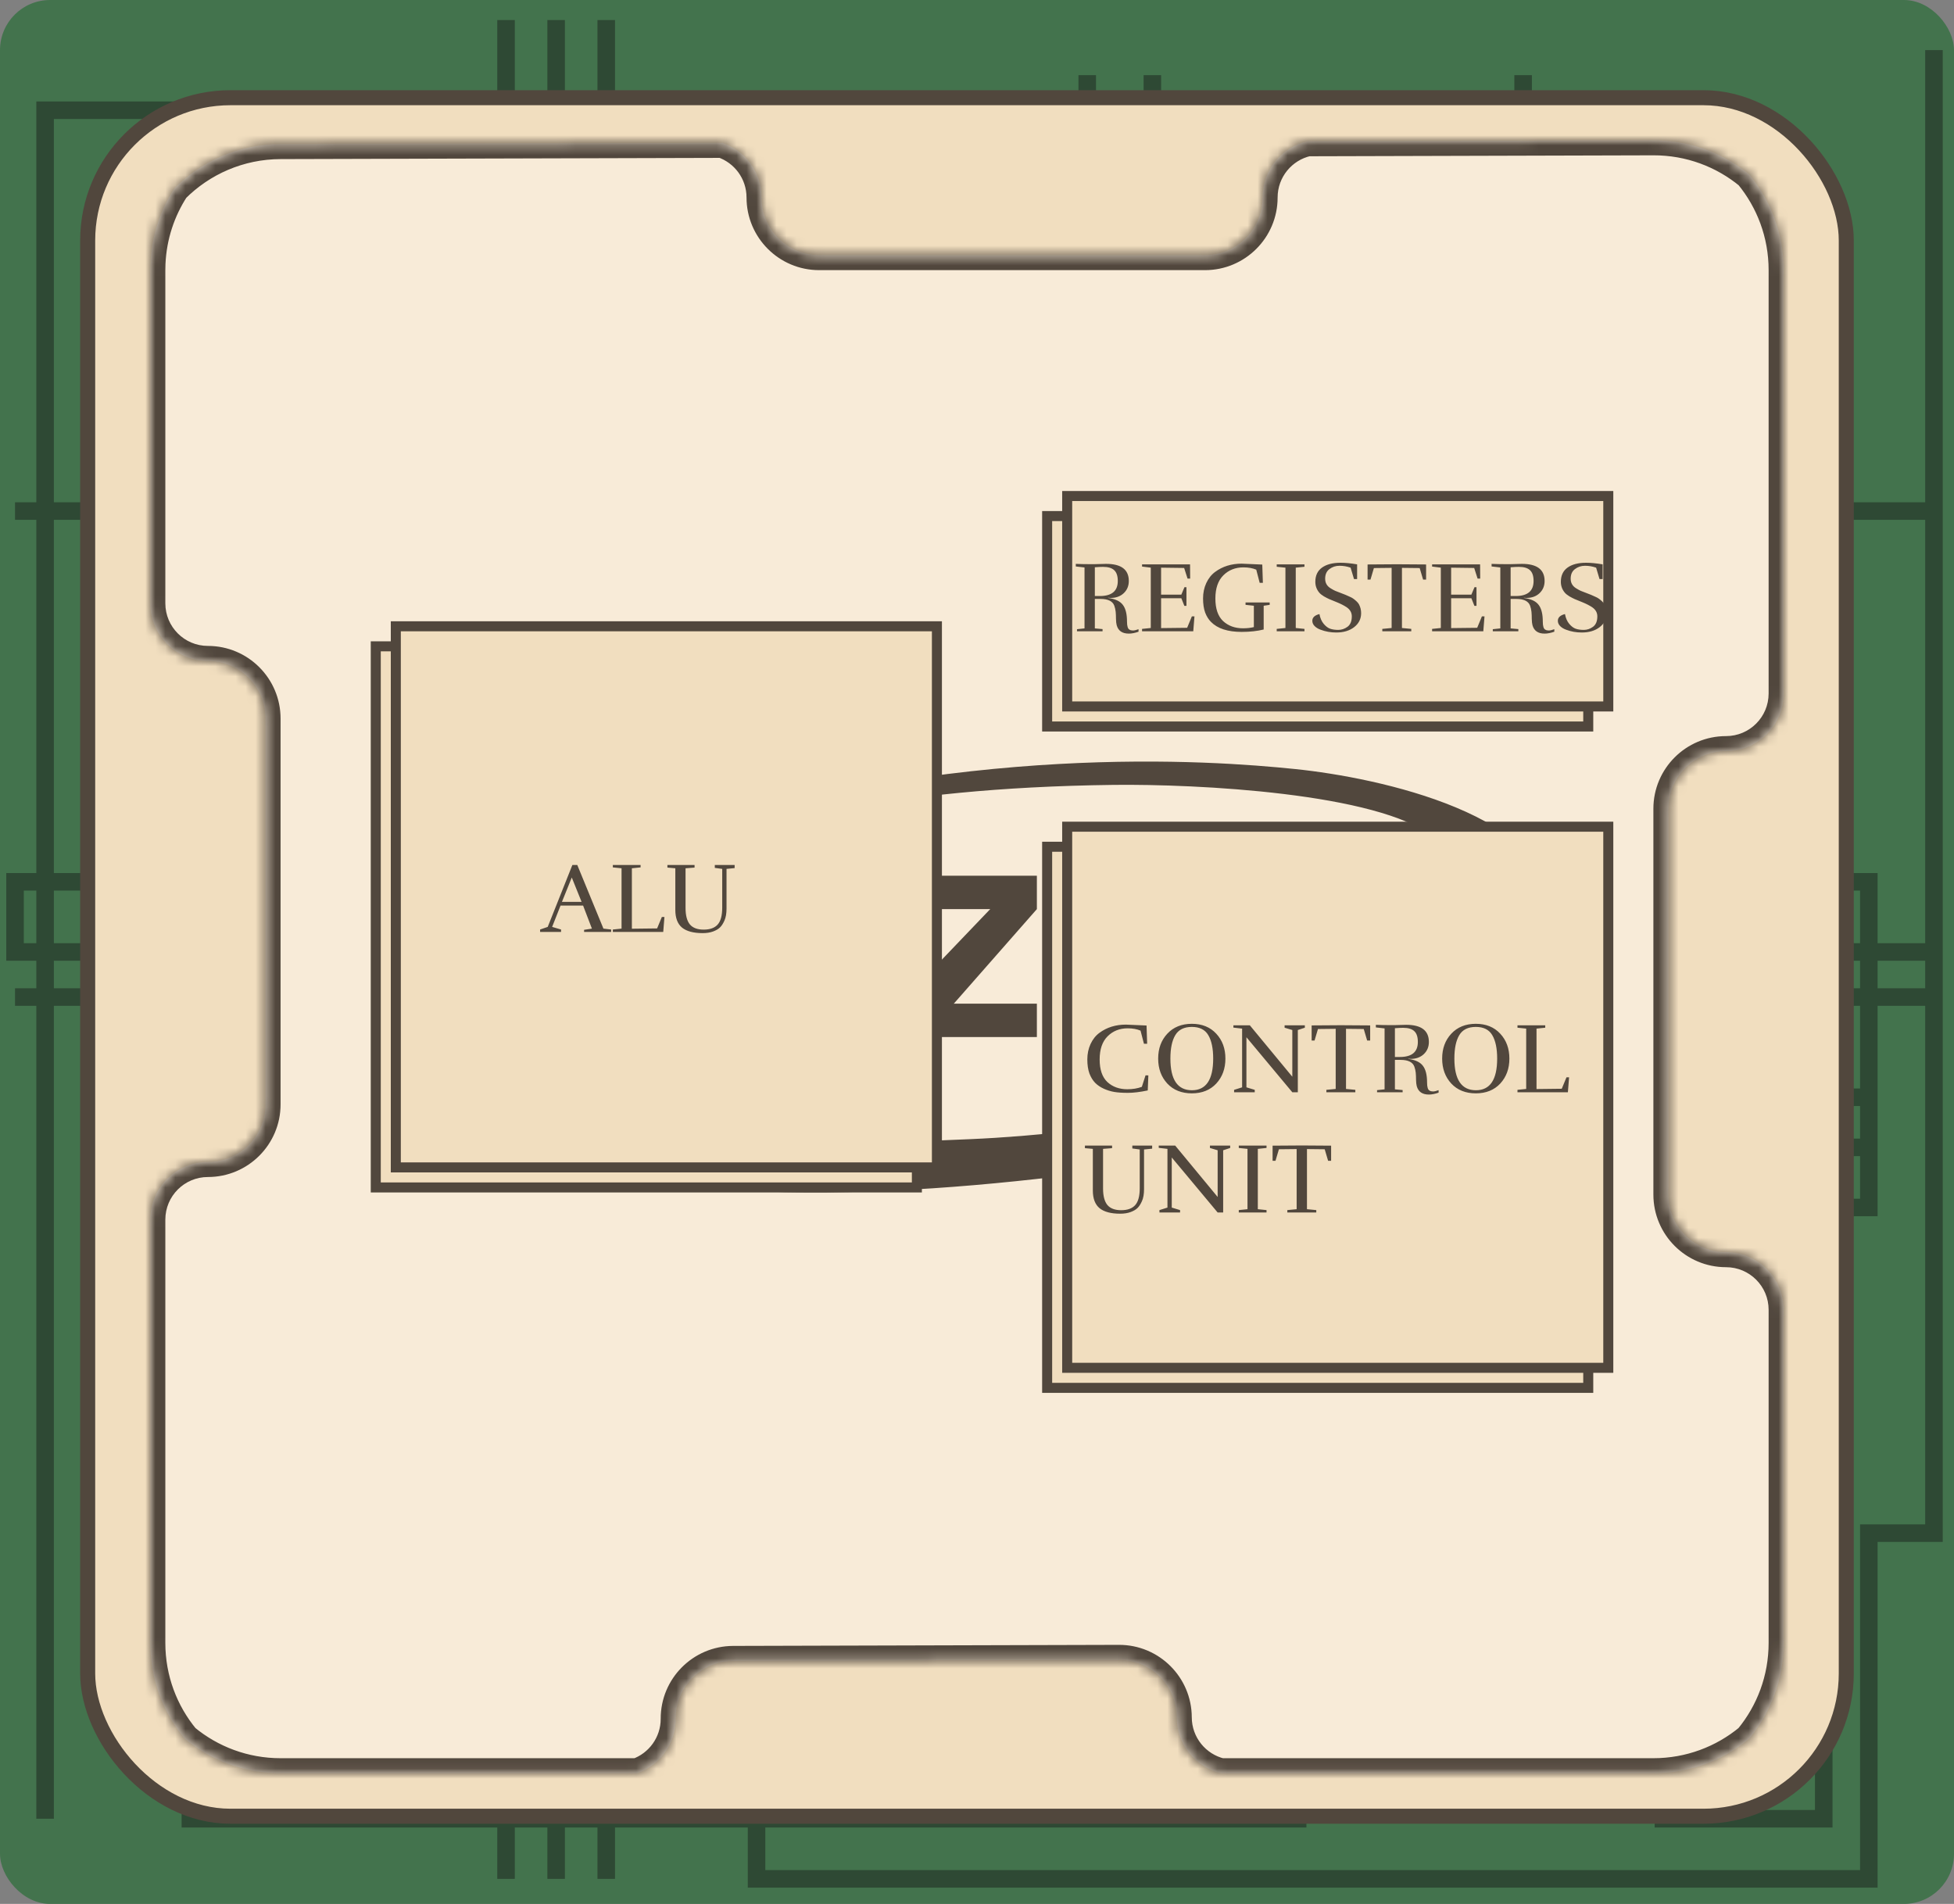 <svg width="195" height="190" viewBox="0 0 195 190" fill="none" xmlns="http://www.w3.org/2000/svg">
<rect x="0" y="0" width="195" height="190" fill="#808080" stroke="none"/>
<rect width="195" height="190" rx="5" fill="#43734D"/>
<path d="M29.5 134H108.5V172.5M100.5 172.5V142H29.5M29.5 150.5H91.5V172.5M65.5 109.5V64M65.5 18.5V34.5M65.5 64H142.5M65.5 64V34.5M152 7.5V114.5M152 177V156M82.5 109.5H108.5M186.5 109.5H115M152 120.5H186.5V88H1.5V95H193M152 120.5V114.5M152 120.5V156M152 114.5H186.5M152 156H129.5V181.5H19V172.5H75.5M75.5 172.5V161H15.5V34.5H65.5M75.5 172.5V187.5H186.5V153H193V5M108.5 109.5V7.5M108.5 109.5H115M115 7.5V109.5M136 145.5V120.5H100.5V82.5H166V181.5H182V172.5V28H15.5V21H172V11H15.5H4.5V181.5M193 99.5H1.5M1.5 51H193M50.5 2V187.5M55.5 187.5V2M60.5 2V187.5" stroke="#2E4934" stroke-width="1.75"/>
<line x1="28.875" y1="61" x2="28.875" y2="157" stroke="#2E4934" stroke-width="1.75"/>
<path d="M28 110.5H82.5V75.5" stroke="#2E4934" stroke-width="1.75"/>
<rect x="8.75" y="9.75" width="175.5" height="171.5" rx="14.25" fill="#F1DEBF" stroke="#51473D" stroke-width="1.5"/>
<mask id="path-6-inside-1" fill="white">
<path fill-rule="evenodd" clip-rule="evenodd" d="M63.597 176.959H28C24.367 176.959 21.036 175.667 18.44 173.519C16.291 170.923 15 167.592 15 163.959V121.709C15 118.533 17.574 115.959 20.75 115.959C23.926 115.959 26.5 113.385 26.5 110.209V71.709C26.5 68.533 23.926 65.959 20.75 65.959C17.574 65.959 15 63.385 15 60.209V26.959C15 26.727 15.005 26.497 15.016 26.268C15.14 23.516 16.007 20.957 17.419 18.787C20.125 16.072 23.866 14.388 28.001 14.377L72.078 14.256C74.358 15.02 76 17.172 76 19.709C76 22.885 78.574 25.459 81.75 25.459H120.25C123.426 25.459 126 22.885 126 19.709C126 16.962 127.926 14.665 130.501 14.095L165.001 14C168.637 13.99 171.974 15.274 174.576 17.419C176.715 20.012 178 23.335 178 26.959V69.209C178 72.385 175.426 74.959 172.25 74.959C169.074 74.959 166.5 77.533 166.5 80.709V119.209C166.5 122.385 169.074 124.959 172.25 124.959C175.426 124.959 178 127.533 178 130.709V163.959C178 167.583 176.715 170.907 174.575 173.5L174.56 173.519C171.964 175.667 168.633 176.959 165 176.959H121.844C119.321 176.357 117.441 174.091 117.434 171.382C117.425 168.206 114.843 165.639 111.668 165.647L73.168 165.753C69.992 165.762 67.425 168.343 67.434 171.519C67.441 174.029 65.838 176.169 63.597 176.959Z"/>
</mask>
<path fill-rule="evenodd" clip-rule="evenodd" d="M63.597 176.959H28C24.367 176.959 21.036 175.667 18.44 173.519C16.291 170.923 15 167.592 15 163.959V121.709C15 118.533 17.574 115.959 20.75 115.959C23.926 115.959 26.5 113.385 26.5 110.209V71.709C26.5 68.533 23.926 65.959 20.75 65.959C17.574 65.959 15 63.385 15 60.209V26.959C15 26.727 15.005 26.497 15.016 26.268C15.14 23.516 16.007 20.957 17.419 18.787C20.125 16.072 23.866 14.388 28.001 14.377L72.078 14.256C74.358 15.02 76 17.172 76 19.709C76 22.885 78.574 25.459 81.75 25.459H120.25C123.426 25.459 126 22.885 126 19.709C126 16.962 127.926 14.665 130.501 14.095L165.001 14C168.637 13.99 171.974 15.274 174.576 17.419C176.715 20.012 178 23.335 178 26.959V69.209C178 72.385 175.426 74.959 172.25 74.959C169.074 74.959 166.5 77.533 166.5 80.709V119.209C166.5 122.385 169.074 124.959 172.25 124.959C175.426 124.959 178 127.533 178 130.709V163.959C178 167.583 176.715 170.907 174.575 173.5L174.56 173.519C171.964 175.667 168.633 176.959 165 176.959H121.844C119.321 176.357 117.441 174.091 117.434 171.382C117.425 168.206 114.843 165.639 111.668 165.647L73.168 165.753C69.992 165.762 67.425 168.343 67.434 171.519C67.441 174.029 65.838 176.169 63.597 176.959Z" fill="#F8EBD8"/>
<path d="M63.597 176.959V178.459H63.854L64.096 178.374L63.597 176.959ZM18.44 173.519L17.285 174.475L17.375 174.584L17.484 174.674L18.44 173.519ZM15.016 26.268L13.517 26.2V26.2L15.016 26.268ZM17.419 18.787L16.357 17.728L16.247 17.838L16.162 17.969L17.419 18.787ZM28.001 14.377L28.006 15.877L28.001 14.377ZM72.078 14.256L72.555 12.833L72.321 12.755L72.074 12.756L72.078 14.256ZM130.501 14.095L130.497 12.595L130.335 12.595L130.177 12.63L130.501 14.095ZM165.001 14L164.997 12.5L165.001 14ZM174.576 17.419L175.733 16.465L175.641 16.353L175.53 16.262L174.576 17.419ZM174.575 173.5L175.731 174.456L175.732 174.455L174.575 173.5ZM174.56 173.519L175.516 174.674L175.626 174.583L175.716 174.474L174.56 173.519ZM121.844 176.959L121.496 178.418L121.668 178.459H121.844V176.959ZM117.434 171.382L115.934 171.386L117.434 171.382ZM111.668 165.647L111.664 164.147H111.664L111.668 165.647ZM73.168 165.753L73.164 164.253H73.164L73.168 165.753ZM67.434 171.519L68.934 171.515L67.434 171.519ZM63.597 175.459H28V178.459H63.597V175.459ZM28 175.459C24.729 175.459 21.733 174.298 19.397 172.363L17.484 174.674C20.338 177.037 24.005 178.459 28 178.459V175.459ZM19.596 172.562C17.661 170.226 16.5 167.23 16.5 163.959H13.5C13.5 167.954 14.922 171.621 17.285 174.475L19.596 172.562ZM16.5 163.959V121.709H13.5V163.959H16.5ZM16.5 121.709C16.5 119.362 18.403 117.459 20.75 117.459V114.459C16.746 114.459 13.5 117.705 13.5 121.709H16.5ZM20.75 117.459C24.754 117.459 28 114.213 28 110.209H25C25 112.556 23.097 114.459 20.75 114.459V117.459ZM28 110.209V71.709H25V110.209H28ZM28 71.709C28 67.705 24.754 64.459 20.75 64.459V67.459C23.097 67.459 25 69.362 25 71.709H28ZM20.75 64.459C18.403 64.459 16.5 62.556 16.5 60.209H13.5C13.5 64.213 16.746 67.459 20.75 67.459V64.459ZM16.5 60.209V26.959H13.5V60.209H16.5ZM16.5 26.959C16.5 26.75 16.505 26.542 16.514 26.336L13.517 26.2C13.506 26.452 13.5 26.705 13.5 26.959H16.5ZM16.514 26.336C16.626 23.859 17.405 21.558 18.677 19.605L16.162 17.969C14.608 20.357 13.654 23.173 13.517 26.2L16.514 26.336ZM18.482 19.846C20.919 17.401 24.283 15.887 28.006 15.877L27.997 12.877C23.448 12.889 19.332 14.744 16.357 17.728L18.482 19.846ZM28.006 15.877L72.082 15.756L72.074 12.756L27.997 12.877L28.006 15.877ZM71.602 15.678C73.288 16.243 74.5 17.836 74.5 19.709H77.5C77.5 16.508 75.427 13.796 72.555 12.833L71.602 15.678ZM74.5 19.709C74.5 23.713 77.746 26.959 81.75 26.959V23.959C79.403 23.959 77.5 22.056 77.5 19.709H74.5ZM81.75 26.959H120.25V23.959H81.75V26.959ZM120.25 26.959C124.254 26.959 127.5 23.713 127.5 19.709H124.5C124.5 22.056 122.597 23.959 120.25 23.959V26.959ZM127.5 19.709C127.5 17.681 128.922 15.981 130.825 15.559L130.177 12.63C126.929 13.35 124.5 16.244 124.5 19.709H127.5ZM130.505 15.595L165.005 15.5L164.997 12.5L130.497 12.595L130.505 15.595ZM165.005 15.5C168.278 15.491 171.279 16.646 173.622 18.577L175.53 16.262C172.668 13.903 168.995 12.489 164.997 12.5L165.005 15.5ZM173.419 18.374C175.345 20.708 176.5 23.696 176.5 26.959H179.5C179.5 22.974 178.086 19.316 175.733 16.465L173.419 18.374ZM176.5 26.959V69.209H179.5V26.959H176.5ZM176.5 69.209C176.5 71.556 174.597 73.459 172.25 73.459V76.459C176.254 76.459 179.5 73.213 179.5 69.209H176.5ZM172.25 73.459C168.246 73.459 165 76.705 165 80.709H168C168 78.362 169.903 76.459 172.25 76.459V73.459ZM165 80.709V119.209H168V80.709H165ZM165 119.209C165 123.213 168.246 126.459 172.25 126.459V123.459C169.903 123.459 168 121.556 168 119.209H165ZM172.25 126.459C174.597 126.459 176.5 128.362 176.5 130.709H179.5C179.5 126.705 176.254 123.459 172.25 123.459V126.459ZM176.5 130.709V163.959H179.5V130.709H176.5ZM176.5 163.959C176.5 167.222 175.344 170.211 173.418 172.546L175.732 174.455C178.085 171.603 179.5 167.944 179.5 163.959H176.5ZM173.418 172.545L173.403 172.563L175.716 174.474L175.731 174.456L173.418 172.545ZM173.603 172.363C171.267 174.298 168.271 175.459 165 175.459V178.459C168.995 178.459 172.662 177.037 175.516 174.674L173.603 172.363ZM165 175.459H121.844V178.459H165V175.459ZM122.192 175.5C120.327 175.055 118.939 173.378 118.934 171.377L115.934 171.386C115.943 174.803 118.314 177.659 121.496 178.418L122.192 175.5ZM118.934 171.377C118.923 167.373 115.668 164.136 111.664 164.147L111.672 167.147C114.019 167.141 115.927 169.038 115.934 171.386L118.934 171.377ZM111.664 164.147L73.164 164.253L73.172 167.253L111.672 167.147L111.664 164.147ZM73.164 164.253C69.16 164.264 65.923 167.519 65.934 171.523L68.934 171.515C68.927 169.168 70.825 167.26 73.172 167.253L73.164 164.253ZM65.934 171.523C65.939 173.376 64.756 174.96 63.098 175.544L64.096 178.374C66.919 177.378 68.942 174.683 68.934 171.515L65.934 171.523Z" fill="#51473D" mask="url(#path-6-inside-1)"/>
<path d="M57.285 87.67H67.925C69.765 87.67 71.256 89.161 71.256 91.001H57.285V87.67Z" fill="#51473D"/>
<path d="M67.547 87.67C69.594 87.67 71.253 89.329 71.253 91.376V93.956C71.253 96.003 69.594 97.662 67.547 97.662V87.67Z" fill="#51473D"/>
<rect x="57" y="93.776" width="10.549" height="3.331" fill="#51473D"/>
<rect x="57" y="93.776" width="3.421" height="9.715" fill="#51473D"/>
<path d="M64.699 96.045L68.691 94.887L70.972 103.491H67.265L64.699 96.045Z" fill="#51473D"/>
<path d="M73.254 87.392H76.533L81.95 95.997L79.099 97.662L73.254 87.392Z" fill="#51473D"/>
<path d="M87.367 87.67H84.088L79.241 96.275L81.522 97.94L87.367 87.67Z" fill="#51473D"/>
<rect x="78.812" y="93.776" width="3.421" height="9.715" fill="#51473D"/>
<rect x="89.789" y="87.392" width="13.686" height="3.331" fill="#51473D"/>
<rect x="89.789" y="103.491" width="3.331" height="13.686" transform="rotate(-90 89.789 103.491)" fill="#51473D"/>
<path d="M94.209 101.271L89.79 100.16L99.483 90.029L103.475 90.723L94.209 101.271Z" fill="#51473D"/>
<rect x="106.613" y="87.392" width="13.4" height="3.331" fill="#51473D"/>
<rect x="106.613" y="93.499" width="13.4" height="3.331" fill="#51473D"/>
<rect x="106.613" y="103.492" width="9.993" height="3.421" transform="rotate(-90 106.613 103.492)" fill="#51473D"/>
<rect x="106.613" y="100.161" width="13.4" height="3.331" fill="#51473D"/>
<path d="M122.863 103.491V87.392H126.285V103.491H122.863Z" fill="#51473D"/>
<path d="M132.841 103.491L123.861 90.445L126.283 87.392L136.065 101.239L132.841 103.491Z" fill="#51473D"/>
<path d="M132.844 103.491V87.392H136.265V103.491H132.844Z" fill="#51473D"/>
<path d="M135.356 112.1V107.213C125.833 110.269 110.11 113.106 96.847 113.68C86.405 114.133 78.229 114.359 72.108 113.824C36.605 110.72 44.733 96.914 53.234 90.399V88.53C45.584 91.98 39.716 98.016 41.243 104.052C52.214 132.076 137.145 112.1 135.356 112.1Z" fill="#51473D"/>
<path d="M137.912 104.339V100.89C147.858 97.297 148.879 94.71 148.879 90.974C148.624 87.668 144.798 84.916 143.013 83.5C137.504 79.132 119.463 78.231 111.132 78.327C87.922 78.614 76.445 82.351 65.988 85.081V83.5C95.829 74.015 120.823 75.883 129.24 76.746C137.657 77.608 155 81.345 155 90.974C155 98.677 143.608 103.093 137.912 104.339Z" fill="#51473D"/>
<path d="M53.36 69.25C53.36 69.25 54.047 69.28 55.42 69.34L55.48 71.16H55.16L54.82 69.85C54.46 69.697 54.033 69.62 53.54 69.62C52.733 69.62 52.063 69.887 51.53 70.42C51.003 70.947 50.74 71.717 50.74 72.73C50.74 73.743 50.997 74.493 51.51 74.98C52.03 75.46 52.693 75.7 53.5 75.7C54.04 75.7 54.523 75.62 54.95 75.46L55.32 74.31L55.6 74.32L55.54 75.82C54.773 75.98 54.113 76.06 53.56 76.06C53.013 76.06 52.56 76.03 52.2 75.97C51.847 75.91 51.5 75.803 51.16 75.65C50.82 75.497 50.53 75.3 50.29 75.06C50.057 74.82 49.867 74.51 49.72 74.13C49.58 73.743 49.51 73.273 49.51 72.72C49.51 72.167 49.617 71.657 49.83 71.19C50.05 70.717 50.347 70.343 50.72 70.07C51.46 69.523 52.34 69.25 53.36 69.25ZM61.57 69.32H63.59V69.56L62.89 69.79V76H62.34L57.76 70.51V75.51L58.59 75.76V76H56.53V75.76L57.33 75.51V69.65L56.46 69.55V69.32H58.1L62.34 74.45V69.79L61.57 69.56V69.32ZM68.269 69.65C67.909 69.523 67.539 69.46 67.159 69.46C66.779 69.46 66.445 69.57 66.159 69.79C65.872 70.003 65.729 70.323 65.729 70.75C65.729 71.163 65.905 71.48 66.259 71.7C66.452 71.82 66.609 71.907 66.729 71.96C66.855 72.013 67.035 72.083 67.269 72.17C67.509 72.257 67.672 72.32 67.759 72.36C67.845 72.393 67.972 72.45 68.139 72.53C68.312 72.603 68.439 72.67 68.519 72.73C68.605 72.79 68.709 72.873 68.829 72.98C68.949 73.087 69.039 73.193 69.099 73.3C69.245 73.573 69.319 73.87 69.319 74.19C69.319 74.757 69.089 75.22 68.629 75.58C68.169 75.94 67.572 76.12 66.839 76.12C66.279 76.12 65.755 76.027 65.269 75.84C65.029 75.753 64.832 75.633 64.679 75.48C64.525 75.327 64.449 75.15 64.449 74.95C64.449 74.623 64.685 74.4 65.159 74.28C65.232 74.68 65.372 75.003 65.579 75.25C65.785 75.497 65.999 75.66 66.219 75.74C66.445 75.82 66.719 75.86 67.039 75.86C67.365 75.86 67.672 75.757 67.959 75.55C68.245 75.337 68.389 74.99 68.389 74.51C68.389 74.143 68.222 73.843 67.889 73.61C67.622 73.43 67.292 73.26 66.899 73.1C66.512 72.94 66.252 72.833 66.119 72.78C65.985 72.72 65.812 72.63 65.599 72.51C65.392 72.383 65.239 72.26 65.139 72.14C64.879 71.827 64.749 71.467 64.749 71.06C64.749 70.433 64.972 69.96 65.419 69.64C65.865 69.32 66.482 69.16 67.269 69.16C67.742 69.16 68.292 69.213 68.919 69.32V70.79H68.609L68.269 69.65Z" fill="#51473D"/>
<rect x="37.5" y="64.5" width="54" height="54" fill="#F1DEBF" stroke="#51473D"/>
<rect x="39.5" y="62.5" width="54" height="54" fill="#F1DEBF" stroke="#51473D"/>
<path d="M60.99 93H58.29V92.79L59.07 92.67L58.19 90.37H55.94L55.1 92.5L55.99 92.76V93H53.9V92.76L54.66 92.5L57.12 86.32H57.61L60.22 92.67L60.99 92.76V93ZM58.04 90L57.06 87.57L56.08 90H58.04ZM61.158 86.32H63.928V86.56L63.058 86.65V92.68L65.578 92.65L66.048 91.51H66.308L66.188 93H61.158V92.76L62.028 92.67V86.65L61.158 86.56V86.32ZM68.414 90.6C68.414 91.347 68.557 91.897 68.844 92.25C69.137 92.597 69.597 92.77 70.224 92.77C70.851 92.77 71.314 92.603 71.614 92.27C71.921 91.937 72.074 91.37 72.074 90.57V86.71L71.334 86.61V86.32H73.314V86.63L72.504 86.71V90.66C72.504 91.16 72.434 91.563 72.294 91.87C72.161 92.17 72.011 92.4 71.844 92.56C71.677 92.72 71.447 92.853 71.154 92.96C70.861 93.067 70.517 93.12 70.124 93.12C69.204 93.12 68.517 92.937 68.064 92.57C67.617 92.197 67.394 91.607 67.394 90.8V86.65L66.604 86.58V86.32H69.314V86.58L68.414 86.65V90.6Z" fill="#51473D"/>
<rect x="104.5" y="84.5" width="54" height="54" fill="#F1DEBF" stroke="#51473D"/>
<rect x="106.5" y="82.5" width="54" height="54" fill="#F1DEBF" stroke="#51473D"/>
<path d="M112.36 102.25C112.36 102.25 113.047 102.28 114.42 102.34L114.48 104.16H114.16L113.82 102.85C113.46 102.697 113.033 102.62 112.54 102.62C111.733 102.62 111.063 102.887 110.53 103.42C110.003 103.947 109.74 104.717 109.74 105.73C109.74 106.743 109.997 107.493 110.51 107.98C111.03 108.46 111.693 108.7 112.5 108.7C113.04 108.7 113.523 108.62 113.95 108.46L114.32 107.31L114.6 107.32L114.54 108.82C113.773 108.98 113.113 109.06 112.56 109.06C112.013 109.06 111.56 109.03 111.2 108.97C110.847 108.91 110.5 108.803 110.16 108.65C109.82 108.497 109.53 108.3 109.29 108.06C109.057 107.82 108.867 107.51 108.72 107.13C108.58 106.743 108.51 106.273 108.51 105.72C108.51 105.167 108.617 104.657 108.83 104.19C109.05 103.717 109.347 103.343 109.72 103.07C110.46 102.523 111.34 102.25 112.36 102.25ZM122.29 105.64C122.29 106.64 121.987 107.47 121.38 108.13C120.773 108.783 119.96 109.11 118.94 109.11C117.92 109.11 117.103 108.783 116.49 108.13C115.883 107.47 115.58 106.64 115.58 105.64C115.58 104.64 115.883 103.813 116.49 103.16C117.103 102.5 117.92 102.17 118.94 102.17C119.96 102.17 120.773 102.5 121.38 103.16C121.987 103.813 122.29 104.64 122.29 105.64ZM118.95 108.8C120.363 108.8 121.07 107.747 121.07 105.64C121.07 104.627 120.907 103.847 120.58 103.3C120.26 102.753 119.713 102.48 118.94 102.48C118.167 102.48 117.617 102.753 117.29 103.3C116.963 103.84 116.8 104.62 116.8 105.64C116.8 107.747 117.517 108.8 118.95 108.8ZM128.197 102.32H130.217V102.56L129.517 102.79V109H128.967L124.387 103.51V108.51L125.217 108.76V109H123.157V108.76L123.957 108.51V102.65L123.087 102.55V102.32H124.727L128.967 107.45V102.79L128.197 102.56V102.32ZM136.736 103.84H136.436L136.096 102.69L134.326 102.67V108.67L135.256 108.76V109H132.366V108.76L133.296 108.67V102.67L131.526 102.69L131.186 103.84H130.896V102.33L133.816 102.31L136.736 102.33V103.84ZM139.205 105.48H139.705C140.899 105.48 141.495 104.98 141.495 103.98C141.495 103.487 141.379 103.13 141.145 102.91C140.912 102.683 140.539 102.57 140.025 102.57C139.825 102.57 139.552 102.583 139.205 102.61V105.48ZM139.185 102.3L140.325 102.27C141.839 102.27 142.595 102.84 142.595 103.98C142.595 104.473 142.425 104.88 142.085 105.2C141.752 105.513 141.319 105.67 140.785 105.67C140.739 105.67 140.655 105.663 140.535 105.65V105.67C141.249 105.77 141.739 106.003 142.005 106.37C142.279 106.73 142.415 107.283 142.415 108.03C142.415 108.497 142.502 108.767 142.675 108.84C142.755 108.893 142.865 108.92 143.005 108.92C143.152 108.92 143.339 108.877 143.565 108.79V109.04C143.212 109.167 142.889 109.23 142.595 109.23C141.942 109.23 141.539 108.95 141.385 108.39C141.345 108.243 141.322 108.037 141.315 107.77C141.315 107.503 141.305 107.267 141.285 107.06C141.265 106.853 141.219 106.647 141.145 106.44C140.979 105.993 140.519 105.77 139.765 105.77H139.205V108.71L139.975 108.78V109H137.425V108.79L138.175 108.71V102.63L137.305 102.53V102.27C137.732 102.29 138.189 102.3 138.675 102.3H139.185ZM150.63 105.64C150.63 106.64 150.327 107.47 149.72 108.13C149.113 108.783 148.3 109.11 147.28 109.11C146.26 109.11 145.443 108.783 144.83 108.13C144.223 107.47 143.92 106.64 143.92 105.64C143.92 104.64 144.223 103.813 144.83 103.16C145.443 102.5 146.26 102.17 147.28 102.17C148.3 102.17 149.113 102.5 149.72 103.16C150.327 103.813 150.63 104.64 150.63 105.64ZM147.29 108.8C148.703 108.8 149.41 107.747 149.41 105.64C149.41 104.627 149.247 103.847 148.92 103.3C148.6 102.753 148.053 102.48 147.28 102.48C146.507 102.48 145.957 102.753 145.63 103.3C145.303 103.84 145.14 104.62 145.14 105.64C145.14 107.747 145.857 108.8 147.29 108.8ZM151.437 102.32H154.207V102.56L153.337 102.65V108.68L155.857 108.65L156.327 107.51H156.587L156.467 109H151.437V108.76L152.307 108.67V102.65L151.437 102.56V102.32ZM110.08 118.6C110.08 119.347 110.223 119.897 110.51 120.25C110.803 120.597 111.263 120.77 111.89 120.77C112.517 120.77 112.98 120.603 113.28 120.27C113.587 119.937 113.74 119.37 113.74 118.57V114.71L113 114.61V114.32H114.98V114.63L114.17 114.71V118.66C114.17 119.16 114.1 119.563 113.96 119.87C113.827 120.17 113.677 120.4 113.51 120.56C113.343 120.72 113.113 120.853 112.82 120.96C112.527 121.067 112.183 121.12 111.79 121.12C110.87 121.12 110.183 120.937 109.73 120.57C109.283 120.197 109.06 119.607 109.06 118.8V114.65L108.27 114.58V114.32H110.98V114.58L110.08 114.65V118.6ZM120.746 114.32H122.766V114.56L122.066 114.79V121H121.516L116.936 115.51V120.51L117.766 120.76V121H115.706V120.76L116.506 120.51V114.65L115.636 114.55V114.32H117.276L121.516 119.45V114.79L120.746 114.56V114.32ZM126.394 121H123.624V120.76L124.494 120.67V114.65L123.624 114.56V114.32H126.394V114.56L125.524 114.65V120.67L126.394 120.76V121ZM132.839 115.84H132.539L132.199 114.69L130.429 114.67V120.67L131.359 120.76V121H128.469V120.76L129.399 120.67V114.67L127.629 114.69L127.289 115.84H126.999V114.33L129.919 114.31L132.839 114.33V115.84Z" fill="#51473D"/>
<rect x="104.5" y="51.5" width="54" height="21" fill="#F1DEBF" stroke="#51473D"/>
<rect x="106.5" y="49.5" width="54" height="21" fill="#F1DEBF" stroke="#51473D"/>
<path d="M109.26 59.48H109.76C110.953 59.48 111.55 58.98 111.55 57.98C111.55 57.487 111.433 57.13 111.2 56.91C110.967 56.683 110.593 56.57 110.08 56.57C109.88 56.57 109.607 56.583 109.26 56.61V59.48ZM109.24 56.3L110.38 56.27C111.893 56.27 112.65 56.84 112.65 57.98C112.65 58.473 112.48 58.88 112.14 59.2C111.807 59.513 111.373 59.67 110.84 59.67C110.793 59.67 110.71 59.663 110.59 59.65V59.67C111.303 59.77 111.793 60.003 112.06 60.37C112.333 60.73 112.47 61.283 112.47 62.03C112.47 62.497 112.557 62.767 112.73 62.84C112.81 62.893 112.92 62.92 113.06 62.92C113.207 62.92 113.393 62.877 113.62 62.79V63.04C113.267 63.167 112.943 63.23 112.65 63.23C111.997 63.23 111.593 62.95 111.44 62.39C111.4 62.243 111.377 62.037 111.37 61.77C111.37 61.503 111.36 61.267 111.34 61.06C111.32 60.853 111.273 60.647 111.2 60.44C111.033 59.993 110.573 59.77 109.82 59.77H109.26V62.71L110.03 62.78V63H107.48V62.79L108.23 62.71V56.63L107.36 56.53V56.27C107.787 56.29 108.243 56.3 108.73 56.3H109.24ZM113.972 63V62.76L114.842 62.67V56.65L113.972 56.54V56.32H118.762L118.772 57.74H118.512L118.172 56.68L115.872 56.65V59.34H117.892L118.202 58.6H118.402V60.46H118.192L117.892 59.7H115.872V62.68L118.472 62.65L118.942 61.51H119.202L119.082 63H113.972ZM126.109 62.82C125.469 62.98 124.735 63.06 123.909 63.06C122.522 63.06 121.502 62.727 120.849 62.06C120.609 61.82 120.415 61.51 120.269 61.13C120.129 60.743 120.059 60.273 120.059 59.72C120.059 59.167 120.165 58.657 120.379 58.19C120.599 57.717 120.895 57.343 121.269 57.07C122.009 56.523 122.889 56.25 123.909 56.25L125.969 56.34L126.029 58.16H125.709L125.369 56.85C125.009 56.697 124.582 56.62 124.089 56.62C123.282 56.62 122.612 56.887 122.079 57.42C121.552 57.947 121.289 58.717 121.289 59.73C121.289 60.743 121.545 61.493 122.059 61.98C122.579 62.46 123.242 62.7 124.049 62.7C124.442 62.7 124.802 62.66 125.129 62.58V60.45L124.299 60.36V60.12H126.709V60.36L126.109 60.45V62.82ZM130.18 63H127.41V62.76L128.28 62.67V56.65L127.41 56.56V56.32H130.18V56.56L129.31 56.65V62.67L130.18 62.76V63ZM134.784 56.65C134.424 56.523 134.054 56.46 133.674 56.46C133.294 56.46 132.961 56.57 132.674 56.79C132.388 57.003 132.244 57.323 132.244 57.75C132.244 58.163 132.421 58.48 132.774 58.7C132.968 58.82 133.124 58.907 133.244 58.96C133.371 59.013 133.551 59.083 133.784 59.17C134.024 59.257 134.188 59.32 134.274 59.36C134.361 59.393 134.488 59.45 134.654 59.53C134.828 59.603 134.954 59.67 135.034 59.73C135.121 59.79 135.224 59.873 135.344 59.98C135.464 60.087 135.554 60.193 135.614 60.3C135.761 60.573 135.834 60.87 135.834 61.19C135.834 61.757 135.604 62.22 135.144 62.58C134.684 62.94 134.088 63.12 133.354 63.12C132.794 63.12 132.271 63.027 131.784 62.84C131.544 62.753 131.348 62.633 131.194 62.48C131.041 62.327 130.964 62.15 130.964 61.95C130.964 61.623 131.201 61.4 131.674 61.28C131.748 61.68 131.888 62.003 132.094 62.25C132.301 62.497 132.514 62.66 132.734 62.74C132.961 62.82 133.234 62.86 133.554 62.86C133.881 62.86 134.188 62.757 134.474 62.55C134.761 62.337 134.904 61.99 134.904 61.51C134.904 61.143 134.738 60.843 134.404 60.61C134.138 60.43 133.808 60.26 133.414 60.1C133.028 59.94 132.768 59.833 132.634 59.78C132.501 59.72 132.328 59.63 132.114 59.51C131.908 59.383 131.754 59.26 131.654 59.14C131.394 58.827 131.264 58.467 131.264 58.06C131.264 57.433 131.488 56.96 131.934 56.64C132.381 56.32 132.998 56.16 133.784 56.16C134.258 56.16 134.808 56.213 135.434 56.32V57.79H135.124L134.784 56.65ZM142.318 57.84H142.018L141.678 56.69L139.908 56.67V62.67L140.838 62.76V63H137.948V62.76L138.878 62.67V56.67L137.108 56.69L136.768 57.84H136.478V56.33L139.398 56.31L142.318 56.33V57.84ZM142.917 63V62.76L143.787 62.67V56.65L142.917 56.54V56.32H147.707L147.717 57.74H147.457L147.117 56.68L144.817 56.65V59.34H146.837L147.147 58.6H147.347V60.46H147.137L146.837 59.7H144.817V62.68L147.417 62.65L147.887 61.51H148.147L148.027 63H142.917ZM150.754 59.48H151.254C152.447 59.48 153.044 58.98 153.044 57.98C153.044 57.487 152.927 57.13 152.694 56.91C152.461 56.683 152.087 56.57 151.574 56.57C151.374 56.57 151.101 56.583 150.754 56.61V59.48ZM150.734 56.3L151.874 56.27C153.387 56.27 154.144 56.84 154.144 57.98C154.144 58.473 153.974 58.88 153.634 59.2C153.301 59.513 152.867 59.67 152.334 59.67C152.287 59.67 152.204 59.663 152.084 59.65V59.67C152.797 59.77 153.287 60.003 153.554 60.37C153.827 60.73 153.964 61.283 153.964 62.03C153.964 62.497 154.051 62.767 154.224 62.84C154.304 62.893 154.414 62.92 154.554 62.92C154.701 62.92 154.887 62.877 155.114 62.79V63.04C154.761 63.167 154.437 63.23 154.144 63.23C153.491 63.23 153.087 62.95 152.934 62.39C152.894 62.243 152.871 62.037 152.864 61.77C152.864 61.503 152.854 61.267 152.834 61.06C152.814 60.853 152.767 60.647 152.694 60.44C152.527 59.993 152.067 59.77 151.314 59.77H150.754V62.71L151.524 62.78V63H148.974V62.79L149.724 62.71V56.63L148.854 56.53V56.27C149.281 56.29 149.737 56.3 150.224 56.3H150.734ZM159.286 56.65C158.926 56.523 158.556 56.46 158.176 56.46C157.796 56.46 157.463 56.57 157.176 56.79C156.89 57.003 156.746 57.323 156.746 57.75C156.746 58.163 156.923 58.48 157.276 58.7C157.47 58.82 157.626 58.907 157.746 58.96C157.873 59.013 158.053 59.083 158.286 59.17C158.526 59.257 158.69 59.32 158.776 59.36C158.863 59.393 158.99 59.45 159.156 59.53C159.33 59.603 159.456 59.67 159.536 59.73C159.623 59.79 159.726 59.873 159.846 59.98C159.966 60.087 160.056 60.193 160.116 60.3C160.263 60.573 160.336 60.87 160.336 61.19C160.336 61.757 160.106 62.22 159.646 62.58C159.186 62.94 158.59 63.12 157.856 63.12C157.296 63.12 156.773 63.027 156.286 62.84C156.046 62.753 155.85 62.633 155.696 62.48C155.543 62.327 155.466 62.15 155.466 61.95C155.466 61.623 155.703 61.4 156.176 61.28C156.25 61.68 156.39 62.003 156.596 62.25C156.803 62.497 157.016 62.66 157.236 62.74C157.463 62.82 157.736 62.86 158.056 62.86C158.383 62.86 158.69 62.757 158.976 62.55C159.263 62.337 159.406 61.99 159.406 61.51C159.406 61.143 159.24 60.843 158.906 60.61C158.64 60.43 158.31 60.26 157.916 60.1C157.53 59.94 157.27 59.833 157.136 59.78C157.003 59.72 156.83 59.63 156.616 59.51C156.41 59.383 156.256 59.26 156.156 59.14C155.896 58.827 155.766 58.467 155.766 58.06C155.766 57.433 155.99 56.96 156.436 56.64C156.883 56.32 157.5 56.16 158.286 56.16C158.76 56.16 159.31 56.213 159.936 56.32V57.79H159.626L159.286 56.65Z" fill="#51473D"/>
</svg>
